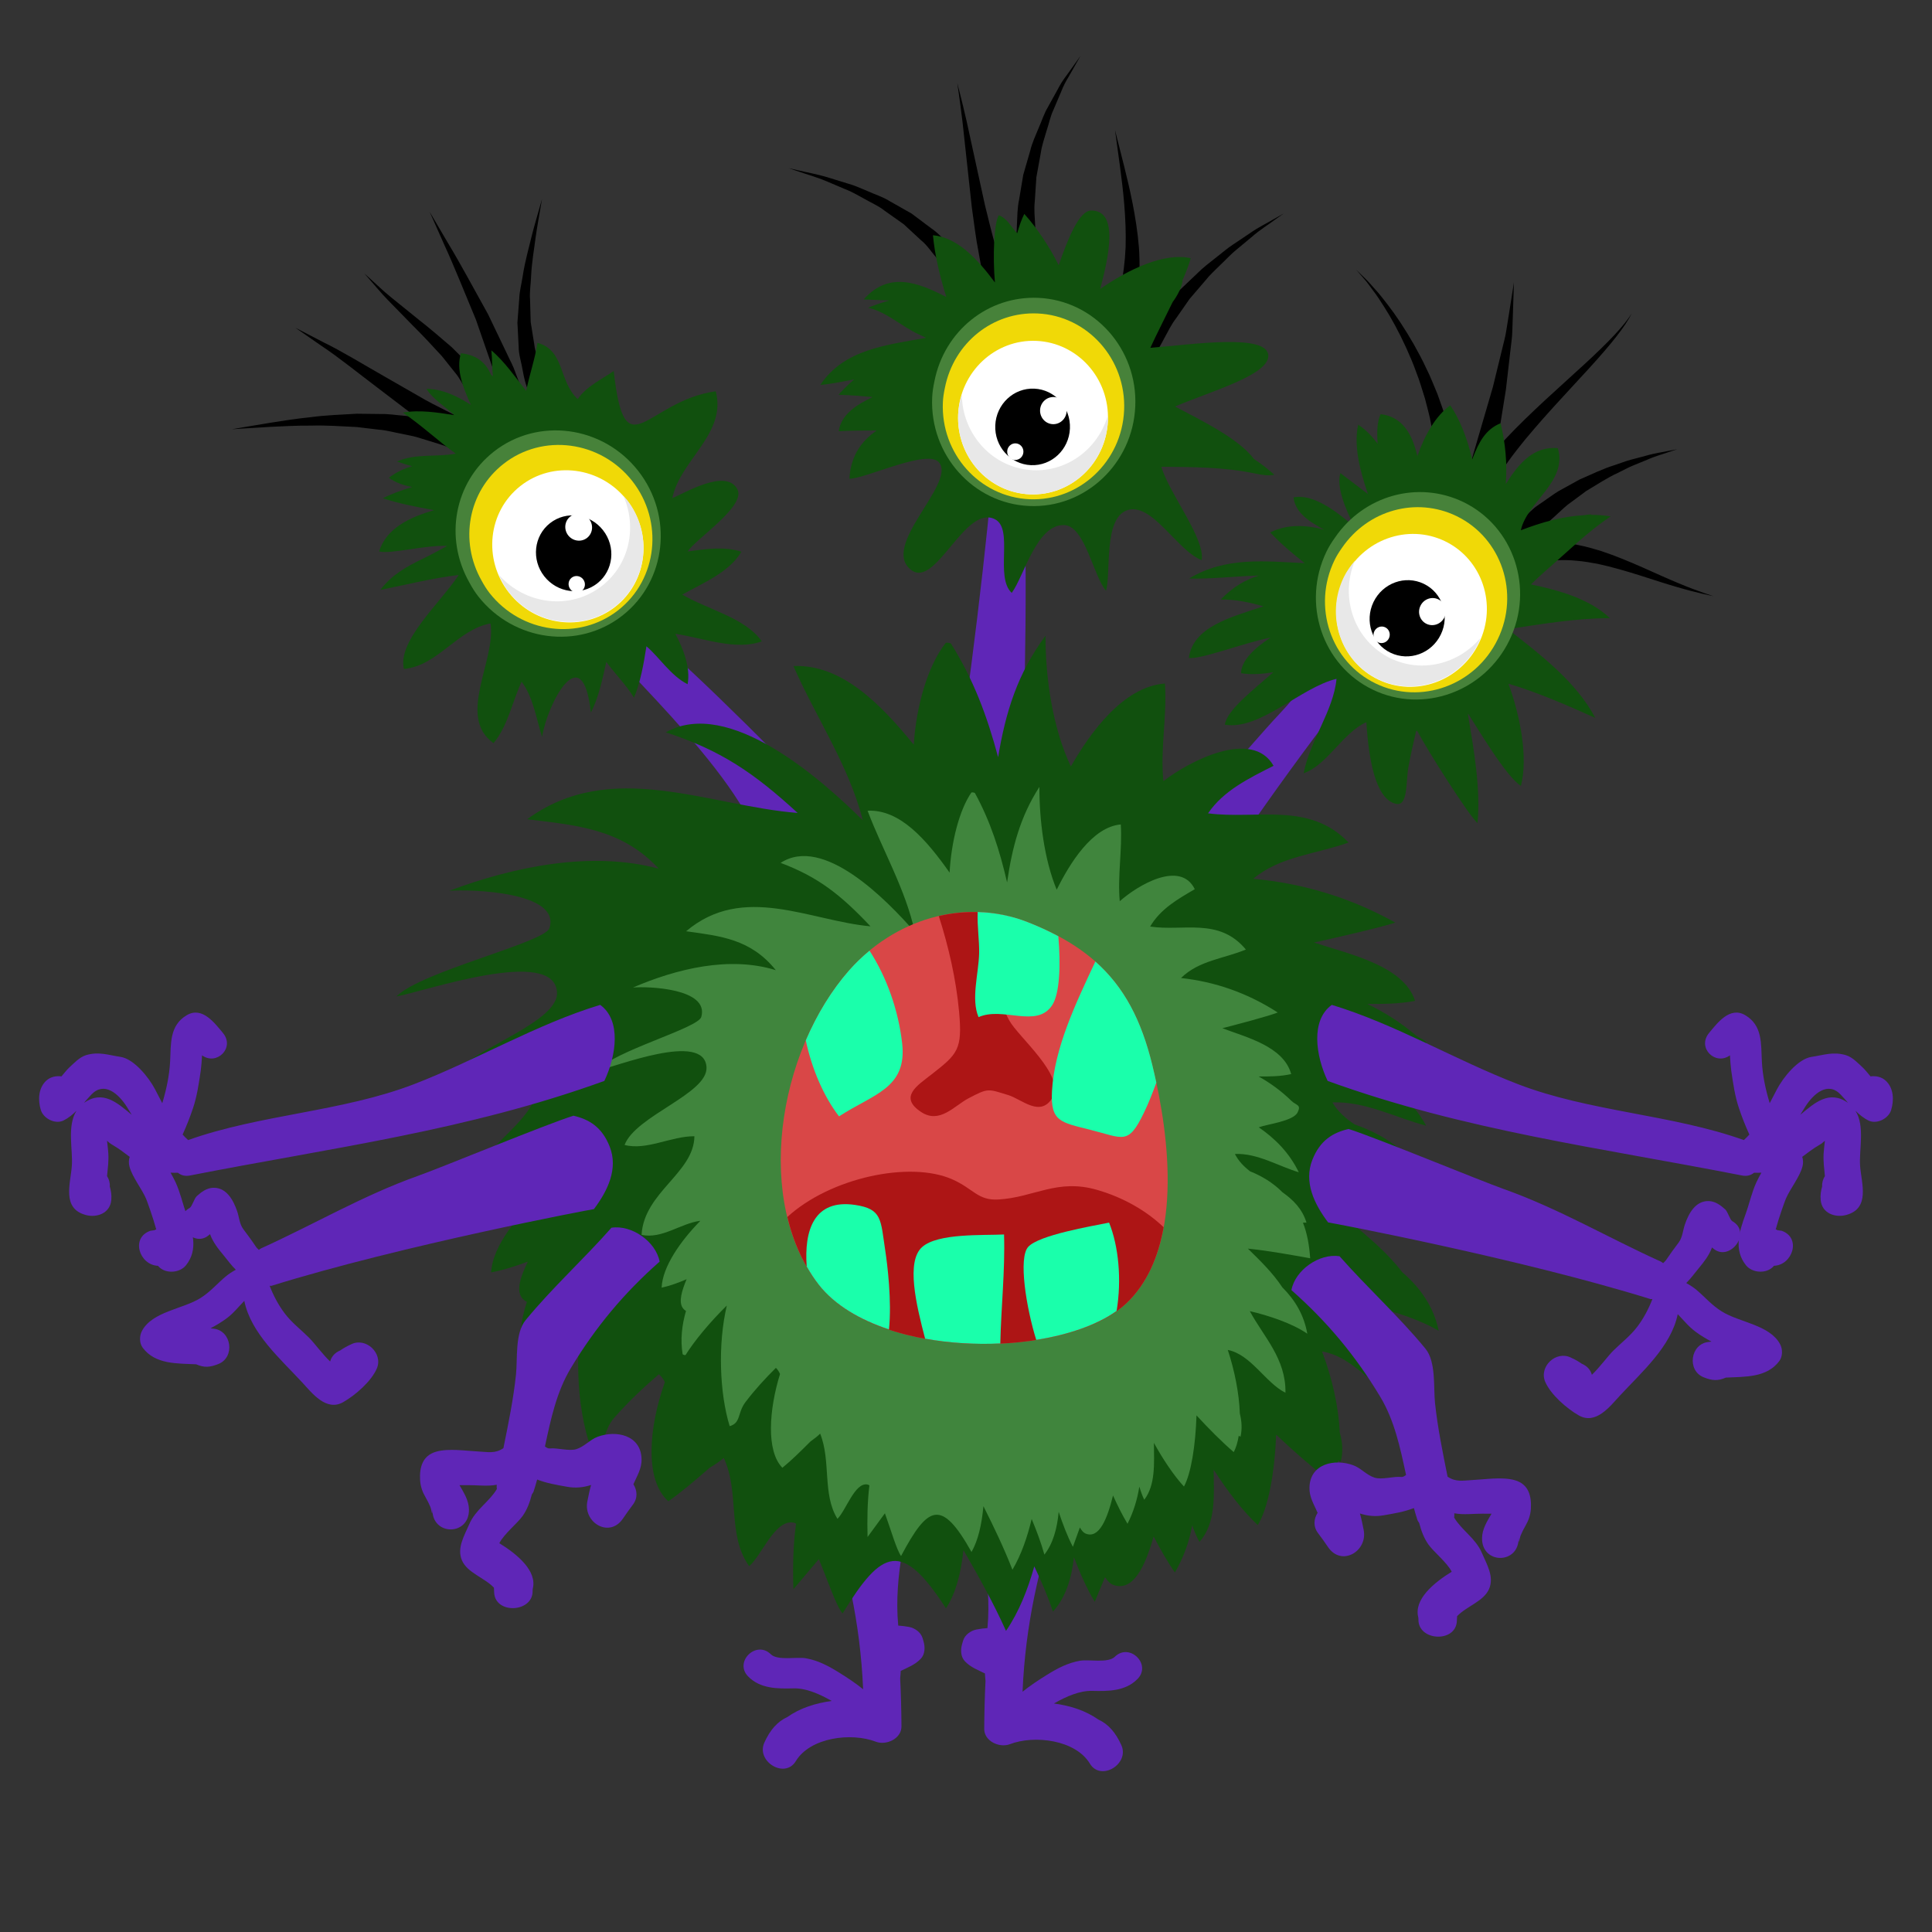 <?xml version="1.0" encoding="utf-8"?>
<!-- Generator: Adobe Illustrator 16.0.0, SVG Export Plug-In . SVG Version: 6.00 Build 0)  -->
<!DOCTYPE svg PUBLIC "-//W3C//DTD SVG 1.1//EN" "http://www.w3.org/Graphics/SVG/1.1/DTD/svg11.dtd">
<svg version="1.1" id="Layer_1" xmlns="http://www.w3.org/2000/svg" xmlns:xlink="http://www.w3.org/1999/xlink" x="0px" y="0px"
	 width="100px" height="100px" viewBox="0 0 100 100" enable-background="new 0 0 100 100" xml:space="preserve">
<rect x="0" y="0" width="100" height="100" fill="#333333" stroke="none"/>
<g>
	<g>
		<path d="M12.004,22.22c0,0,0.797-0.147,1.999-0.34c0.602-0.093,1.304-0.209,2.066-0.285c0.759-0.104,1.578-0.133,2.4-0.181
			c0.413,0.005,0.826,0.01,1.232,0.015c0.409-0.011,0.807,0.059,1.196,0.088c0.388,0.042,0.767,0.06,1.117,0.144
			c0.353,0.069,0.688,0.132,0.997,0.193c0.619,0.12,1.108,0.315,1.465,0.408c0.354,0.107,0.556,0.169,0.556,0.169L24.505,23.7
			c0,0-0.179-0.074-0.492-0.207c-0.318-0.119-0.755-0.351-1.316-0.521c-0.28-0.086-0.585-0.18-0.906-0.279
			c-0.321-0.115-0.674-0.167-1.035-0.247c-0.365-0.065-0.735-0.174-1.125-0.204c-0.389-0.047-0.785-0.095-1.179-0.14
			c-0.797-0.038-1.599-0.096-2.356-0.072c-0.754-0.007-1.461,0.036-2.068,0.063C12.813,22.159,12.004,22.22,12.004,22.22z"/>
	</g>
	<g>
		<path d="M15.289,16.964c0,0,0.586,0.303,1.466,0.759c0.892,0.431,2.021,1.123,3.178,1.782c0.572,0.327,1.143,0.655,1.677,0.962
			c0.531,0.317,1.042,0.569,1.478,0.789c0.867,0.441,1.445,0.734,1.445,0.734l-0.654,1.21c0,0-0.556-0.38-1.389-0.95
			c-0.416-0.284-0.904-0.609-1.392-0.996c-0.494-0.376-1.021-0.779-1.55-1.181c-1.045-0.79-2.073-1.622-2.903-2.167
			C15.832,17.34,15.289,16.964,15.289,16.964z"/>
	</g>
	<g>
		<path d="M18.855,14.149c0,0,0.136,0.125,0.375,0.34c0.243,0.213,0.568,0.541,0.998,0.888c0.428,0.347,0.927,0.751,1.463,1.184
			c0.544,0.424,1.11,0.911,1.677,1.398c0.269,0.267,0.538,0.533,0.803,0.795c0.276,0.252,0.477,0.572,0.711,0.847
			c0.227,0.282,0.447,0.556,0.598,0.857c0.166,0.291,0.323,0.566,0.467,0.821c0.166,0.249,0.215,0.516,0.312,0.734
			c0.083,0.225,0.155,0.42,0.214,0.58c0.119,0.324,0.187,0.509,0.187,0.509l-1.341,0.301c0,0-0.041-0.166-0.113-0.457
			c-0.035-0.146-0.079-0.325-0.128-0.529c-0.063-0.2-0.075-0.451-0.196-0.68c-0.102-0.239-0.211-0.498-0.328-0.772
			c-0.1-0.286-0.27-0.552-0.446-0.831c-0.185-0.273-0.33-0.589-0.562-0.855c-0.221-0.276-0.444-0.557-0.667-0.837
			c-0.492-0.535-0.984-1.071-1.479-1.557c-0.484-0.496-0.937-0.958-1.324-1.355c-0.386-0.396-0.671-0.759-0.888-0.998
			C18.977,14.286,18.855,14.149,18.855,14.149z"/>
	</g>
	<g>
		<path d="M22.235,10.957c0,0,0.386,0.657,0.965,1.644c0.593,0.976,1.315,2.323,2.062,3.665c0.332,0.694,0.665,1.387,0.976,2.038
			c0.149,0.329,0.325,0.635,0.429,0.951c0.118,0.312,0.229,0.605,0.333,0.877c0.413,1.092,0.688,1.818,0.688,1.818l-1.33,0.353
			c0,0-0.184-0.726-0.46-1.811c-0.069-0.273-0.146-0.568-0.225-0.88c-0.065-0.318-0.202-0.632-0.311-0.967
			c-0.231-0.669-0.479-1.383-0.727-2.096c-0.582-1.397-1.146-2.812-1.626-3.851C22.545,11.654,22.235,10.957,22.235,10.957z"/>
	</g>
	<g>
		<path d="M28.054,10.3c0,0-0.034,0.201-0.094,0.549c-0.056,0.35-0.154,0.847-0.237,1.447c-0.075,0.602-0.204,1.297-0.236,2.048
			c-0.013,0.375-0.083,0.76-0.052,1.151c0.012,0.388,0.023,0.784,0.034,1.177c0.062,0.387,0.124,0.772,0.185,1.152
			c0.037,0.382,0.21,0.728,0.303,1.075c0.101,0.348,0.211,0.676,0.381,0.966c0.147,0.295,0.288,0.574,0.416,0.831
			c0.117,0.262,0.307,0.464,0.431,0.662c0.134,0.192,0.251,0.361,0.349,0.499c0.191,0.277,0.301,0.433,0.301,0.433l-1.121,0.797
			c0,0-0.104-0.186-0.284-0.512c-0.089-0.162-0.199-0.359-0.323-0.585c-0.114-0.233-0.288-0.465-0.39-0.773
			c-0.113-0.298-0.234-0.622-0.364-0.965c-0.146-0.335-0.231-0.71-0.303-1.104c-0.062-0.393-0.204-0.784-0.204-1.202
			c-0.021-0.412-0.042-0.83-0.064-1.249c0.032-0.413,0.064-0.828,0.094-1.234c0.014-0.408,0.124-0.793,0.18-1.173
			c0.114-0.76,0.317-1.446,0.456-2.039c0.148-0.59,0.298-1.073,0.391-1.415C27.999,10.495,28.054,10.3,28.054,10.3z"/>
	</g>
	<g>
		<path d="M40.819,8.705c0,0,0.206,0.045,0.565,0.126c0.359,0.092,0.879,0.172,1.485,0.357c0.306,0.094,0.636,0.196,0.985,0.304
			c0.357,0.094,0.706,0.256,1.077,0.41c0.362,0.168,0.769,0.286,1.126,0.514c0.369,0.208,0.746,0.422,1.122,0.635
			c0.348,0.26,0.695,0.521,1.038,0.778c0.361,0.24,0.627,0.574,0.928,0.855c0.286,0.294,0.587,0.563,0.795,0.878
			c0.227,0.304,0.44,0.59,0.639,0.855c0.214,0.259,0.337,0.535,0.474,0.765c0.129,0.234,0.242,0.439,0.336,0.607
			c0.188,0.338,0.295,0.532,0.295,0.532l-1.268,0.531c0,0-0.08-0.184-0.218-0.506c-0.07-0.162-0.155-0.357-0.251-0.583
			c-0.102-0.223-0.189-0.494-0.358-0.742c-0.155-0.258-0.323-0.539-0.501-0.836c-0.159-0.313-0.409-0.579-0.644-0.875
			c-0.247-0.286-0.461-0.625-0.774-0.877c-0.295-0.272-0.594-0.549-0.894-0.827c-0.335-0.237-0.67-0.475-1.001-0.708
			c-0.32-0.257-0.697-0.405-1.031-0.605c-0.343-0.185-0.669-0.38-1.005-0.504c-0.331-0.141-0.644-0.273-0.932-0.396
			c-0.58-0.244-1.094-0.38-1.44-0.505C41.019,8.771,40.819,8.705,40.819,8.705z"/>
	</g>
	<g>
		<path d="M49.547,4.293c0,0,0.209,0.782,0.482,1.964c0.258,1.185,0.604,2.764,0.948,4.344c0.198,0.779,0.37,1.563,0.595,2.275
			c0.111,0.355,0.196,0.708,0.314,1.026c0.115,0.319,0.225,0.62,0.325,0.899c0.182,0.564,0.432,0.987,0.559,1.302
			c0.141,0.31,0.221,0.486,0.221,0.486l-1.255,0.562c0,0-0.067-0.2-0.184-0.548c-0.104-0.353-0.316-0.837-0.445-1.446
			c-0.073-0.302-0.154-0.629-0.239-0.975c-0.087-0.344-0.137-0.713-0.21-1.091c-0.153-0.756-0.242-1.566-0.358-2.372
			c-0.175-1.609-0.351-3.216-0.482-4.423C49.672,5.094,49.547,4.293,49.547,4.293z"/>
	</g>
	<g>
		<path d="M55.93,2.886c0,0-0.104,0.186-0.289,0.509c-0.092,0.162-0.204,0.358-0.332,0.584c-0.138,0.222-0.273,0.48-0.388,0.778
			c-0.123,0.291-0.259,0.605-0.399,0.938c-0.154,0.326-0.229,0.708-0.353,1.08c-0.109,0.378-0.248,0.761-0.303,1.172
			c-0.072,0.404-0.148,0.813-0.223,1.224c-0.027,0.416-0.055,0.829-0.082,1.238c-0.047,0.406-0.004,0.807,0.016,1.191
			c0.035,0.386,0.012,0.76,0.09,1.105c0.064,0.345,0.123,0.671,0.18,0.972c0.041,0.302,0.118,0.57,0.205,0.803
			c0.077,0.234,0.145,0.438,0.197,0.607c0.111,0.334,0.172,0.526,0.172,0.526l-1.299,0.45c0,0-0.049-0.221-0.135-0.606
			c-0.043-0.192-0.094-0.425-0.15-0.69c-0.066-0.265-0.123-0.567-0.136-0.902c-0.026-0.333-0.056-0.692-0.087-1.072
			c-0.043-0.379,0.018-0.782,0.023-1.193c0.021-0.413,0.02-0.839,0.111-1.263c0.072-0.423,0.145-0.855,0.215-1.285
			c0.123-0.419,0.242-0.837,0.361-1.249c0.1-0.416,0.281-0.797,0.434-1.172c0.166-0.371,0.279-0.745,0.471-1.068
			c0.18-0.322,0.348-0.63,0.505-0.913c0.147-0.289,0.309-0.533,0.466-0.74c0.151-0.211,0.282-0.396,0.392-0.548
			C55.808,3.06,55.93,2.886,55.93,2.886z"/>
	</g>
	<g>
		<path d="M57.713,6.733c0,0,0.189,0.747,0.471,1.864c0.28,1.121,0.636,2.627,0.766,4.198c0.055,0.786,0.042,1.584-0.044,2.338
			c-0.069,0.372-0.106,0.741-0.211,1.078c-0.083,0.344-0.185,0.661-0.304,0.949c-0.101,0.295-0.234,0.548-0.35,0.774
			c-0.106,0.231-0.221,0.422-0.324,0.572c-0.198,0.308-0.312,0.484-0.312,0.484l-1.072-0.861c0,0,0.11-0.137,0.304-0.375
			c0.102-0.115,0.216-0.265,0.325-0.448c0.117-0.179,0.259-0.379,0.37-0.622c0.13-0.231,0.249-0.495,0.354-0.788
			c0.127-0.282,0.192-0.605,0.295-0.933c0.152-0.667,0.248-1.404,0.28-2.154c0.047-1.503-0.135-3.032-0.288-4.173
			C57.817,7.495,57.713,6.733,57.713,6.733z"/>
	</g>
	<g>
		<path d="M66.442,11.051c0,0-0.17,0.121-0.466,0.332c-0.288,0.222-0.742,0.489-1.208,0.901c-0.239,0.198-0.496,0.412-0.77,0.639
			c-0.275,0.22-0.528,0.502-0.809,0.766c-0.273,0.272-0.571,0.539-0.822,0.857c-0.263,0.305-0.528,0.617-0.794,0.927
			c-0.233,0.333-0.466,0.667-0.694,0.996c-0.245,0.317-0.414,0.671-0.597,1.003c-0.167,0.336-0.378,0.638-0.489,0.964
			c-0.124,0.32-0.239,0.621-0.347,0.899c-0.123,0.272-0.191,0.535-0.237,0.772c-0.053,0.234-0.099,0.437-0.139,0.604
			c-0.077,0.333-0.12,0.523-0.12,0.523l-1.348-0.282c0,0,0.071-0.209,0.195-0.576c0.063-0.182,0.14-0.404,0.227-0.657
			c0.078-0.256,0.186-0.536,0.348-0.822c0.147-0.292,0.309-0.606,0.479-0.939c0.159-0.337,0.416-0.64,0.632-0.981
			c0.229-0.332,0.449-0.685,0.739-0.992c0.274-0.316,0.553-0.641,0.831-0.962c0.308-0.291,0.615-0.584,0.918-0.872
			c0.29-0.297,0.621-0.541,0.928-0.787c0.316-0.239,0.598-0.496,0.902-0.693c0.301-0.2,0.584-0.391,0.845-0.566
			c0.512-0.366,0.988-0.58,1.299-0.772C66.261,11.153,66.442,11.051,66.442,11.051z"/>
	</g>
	<g>
		<path d="M70.196,13.961c0,0,0.171,0.167,0.472,0.46c0.155,0.142,0.315,0.342,0.515,0.56c0.204,0.215,0.401,0.48,0.626,0.765
			c0.444,0.573,0.915,1.28,1.366,2.071c0.223,0.396,0.448,0.811,0.648,1.248c0.22,0.426,0.388,0.885,0.581,1.335
			c0.156,0.462,0.344,0.918,0.464,1.387c0.146,0.463,0.249,0.93,0.344,1.386c0.093,0.456,0.147,0.906,0.195,1.333
			c0.021,0.43,0.072,0.839,0.045,1.221c-0.008,0.38-0.016,0.734-0.07,1.043c-0.045,0.312-0.068,0.586-0.138,0.807
			c-0.114,0.447-0.181,0.701-0.181,0.701l-1.288-0.477c0,0,0.07-0.205,0.197-0.564c0.077-0.175,0.114-0.409,0.178-0.672
			c0.072-0.261,0.106-0.568,0.146-0.905c0.056-0.335,0.038-0.708,0.059-1.102c-0.013-0.393-0.023-0.813-0.072-1.245
			c-0.05-0.433-0.106-0.88-0.206-1.332c-0.072-0.455-0.212-0.905-0.324-1.364c-0.146-0.446-0.27-0.905-0.443-1.336
			c-0.156-0.44-0.339-0.862-0.521-1.268c-0.369-0.81-0.769-1.544-1.154-2.145c-0.196-0.3-0.369-0.58-0.548-0.807
			c-0.177-0.232-0.316-0.446-0.46-0.601C70.352,14.144,70.196,13.961,70.196,13.961z"/>
	</g>
	<g>
		<path d="M78.361,14.617c0,0-0.022,0.693-0.057,1.733c-0.01,0.26-0.02,0.542-0.029,0.84c-0.007,0.297-0.063,0.608-0.094,0.935
			c-0.075,0.652-0.157,1.348-0.236,2.044c-0.441,2.742-0.884,5.483-0.884,5.483l-1.344-0.295c0,0,0.777-2.663,1.555-5.326
			c0.162-0.667,0.324-1.335,0.478-1.959c0.07-0.316,0.164-0.616,0.207-0.911c0.048-0.294,0.091-0.573,0.134-0.831
			C78.252,15.303,78.361,14.617,78.361,14.617z"/>
	</g>
	<g>
		<path d="M84.463,16.213c0,0-0.104,0.221-0.342,0.581c-0.239,0.357-0.615,0.844-1.097,1.401c-0.959,1.118-2.337,2.516-3.601,3.987
			c-1.264,1.456-2.412,3.059-2.755,4.324c-0.087,0.311-0.129,0.593-0.127,0.831c-0.001,0.238,0.034,0.433,0.078,0.585
			c0.08,0.306,0.209,0.448,0.191,0.455l-1.219,0.639c0.021-0.007-0.162-0.273-0.258-0.808c-0.052-0.262-0.073-0.59-0.039-0.945
			c0.032-0.357,0.127-0.739,0.271-1.124c0.592-1.544,1.949-3.053,3.354-4.427c1.414-1.378,2.9-2.642,3.946-3.666
			c0.525-0.508,0.938-0.956,1.205-1.288C84.338,16.426,84.463,16.213,84.463,16.213z"/>
	</g>
	<g>
		<path d="M86.809,23.253c0,0-0.156,0.052-0.429,0.143c-0.269,0.1-0.671,0.198-1.118,0.398c-0.226,0.093-0.469,0.193-0.728,0.299
			c-0.259,0.103-0.516,0.25-0.789,0.382c-0.554,0.25-1.091,0.613-1.642,0.939c-0.256,0.19-0.513,0.381-0.766,0.567
			c-0.261,0.175-0.478,0.394-0.697,0.592c-0.211,0.207-0.443,0.376-0.611,0.587c-0.176,0.203-0.342,0.393-0.495,0.571
			c-0.32,0.336-0.486,0.694-0.649,0.905c-0.149,0.222-0.233,0.348-0.233,0.348l-1.144-0.765c0,0,0.116-0.131,0.317-0.363
			c0.216-0.218,0.46-0.589,0.863-0.919c0.192-0.171,0.402-0.356,0.624-0.554c0.215-0.204,0.489-0.356,0.745-0.547
			c0.263-0.181,0.523-0.381,0.823-0.531c0.289-0.16,0.584-0.324,0.88-0.486c0.618-0.266,1.216-0.563,1.814-0.745
			c0.296-0.097,0.572-0.21,0.851-0.282c0.274-0.072,0.535-0.142,0.775-0.205c0.476-0.14,0.884-0.185,1.163-0.25
			C86.647,23.283,86.809,23.253,86.809,23.253z"/>
	</g>
	<g>
		<path d="M88.686,30.855c0,0-0.766-0.139-1.896-0.473c-1.127-0.321-2.602-0.876-4.088-1.196c-0.373-0.069-0.744-0.135-1.109-0.162
			c-0.363-0.04-0.722-0.038-1.063-0.022c-0.341,0.021-0.667,0.056-0.97,0.128c-0.307,0.042-0.582,0.159-0.84,0.23
			c-0.258,0.077-0.479,0.199-0.683,0.28c-0.204,0.077-0.367,0.187-0.508,0.262c-0.276,0.154-0.434,0.242-0.434,0.242l-0.66-1.206
			c0,0,0.192-0.082,0.529-0.226c0.169-0.068,0.366-0.167,0.616-0.235c0.246-0.068,0.512-0.176,0.823-0.234
			c0.312-0.053,0.64-0.144,1.003-0.159c0.359-0.042,0.736-0.042,1.127-0.023c0.387,0.026,0.786,0.069,1.178,0.155
			c0.395,0.074,0.781,0.189,1.166,0.305c1.52,0.509,2.903,1.218,3.983,1.657C87.936,30.631,88.686,30.855,88.686,30.855z"/>
	</g>
	<g>
		<path fill="#5F26B7" d="M72.674,30.802c-0.189,0.147-0.369,0.299-0.55,0.448c-0.094-0.31-0.523-0.524-0.831-0.275
			c-1.91,1.545-3.306,4.111-5.01,5.912c-2.099,2.221-4.461,5.502-7.401,6.649c-0.856,0.335-0.297,1.659,0.553,1.471
			c0.837-0.186,1.617-0.603,2.352-1.144c-0.1,0.169-0.205,0.337-0.301,0.511c-0.553,1.001,1.043,1.81,1.579,0.802
			c1.602-2.372,3.211-4.655,4.927-6.958c0.884-1.188,1.873-2.268,2.704-3.493c0.802-1.181,2.014-2.007,2.696-3.253
			C73.652,30.997,73.145,30.435,72.674,30.802z"/>
	</g>
	<g>
		<path fill="#5F26B7" d="M52.941,23.344c-0.021-0.512-0.838-0.809-0.973-0.207c-0.018,0.078-0.029,0.158-0.045,0.235
			c-0.184-0.013-0.475,0.039-0.488,0.26c-0.213,3.448-1.381,13.182-2.065,16.955c-0.141,0.778,0.89,1.082,1.413,0.476
			c0.072-0.084,0.14-0.176,0.202-0.276c0.003,0.118,0.005,0.237,0.01,0.354c0.03,1.059,1.832,1.088,1.87,0.028
			C53.075,35.288,53.204,29.217,52.941,23.344z"/>
	</g>
	<g>
		<path fill="#5F26B7" d="M43.707,42.718c-1.905-2.141-8.359-8.569-9.625-9.45c-1.011-0.703-1.822-1.83-2.921-2.405
			c-0.058-0.059-0.131-0.107-0.226-0.127c-0.014-0.003-0.027-0.006-0.04-0.008c-0.365-0.077-0.7,0.208-0.721,0.53
			c-0.163,0.145-0.232,0.43-0.111,0.626c1.205,1.944,8.266,8.006,9.379,12.153c0.313,1.163,2.245,0.405,1.743-0.707
			c-0.047-0.104-0.104-0.205-0.153-0.309c0.38,0.357,0.759,0.717,1.151,1.061C43.146,44.924,44.608,43.73,43.707,42.718z"/>
	</g>
	<g>
		<path fill="#11500E" d="M39.43,33.196c-0.861-1.226-2.793-1.638-4.115-2.421c1.092-0.612,2.434-1.155,3.059-2.218
			c-0.847-0.282-1.846-0.146-2.78-0.012c0.406-0.649,3.046-2.351,2.569-3.229c-0.59-1.089-2.719,0.208-3.361,0.464
			c0.386-1.953,2.831-3.335,2.244-5.528c-3.63,0.511-4.696,4.175-5.281-1.049c-0.526,0.382-1.43,0.792-1.863,1.455
			c-1.003-0.936-0.656-2.524-2.086-2.915c-0.117,0.824-0.423,1.687-0.581,2.489c-0.528-0.667-1.143-1.549-1.802-2.096
			c0.048,0.458,0.029,0.893,0.078,1.336c-0.03-0.02-0.061-0.042-0.091-0.063c-0.298-0.698-0.802-1.042-1.564-1.125
			c-0.257,0.845,0.103,1.769,0.519,2.673c-0.706-0.452-1.462-0.82-2.298-0.832c0.276,0.489,0.998,0.95,1.433,1.362
			c-0.859-0.137-1.809-0.287-2.661-0.13c0.963,0.648,1.804,1.452,2.74,2.124c-1.003,0.188-2.085-0.021-3.043,0.407
			c0.257,0.093,0.521,0.169,0.785,0.243c-0.418,0.12-0.823,0.304-1.204,0.602c0.368,0.259,0.779,0.395,1.211,0.473
			c-0.568,0.167-1.102,0.37-1.526,0.582c0.847,0.283,1.75,0.45,2.652,0.617c-1.282,0.378-2.465,0.936-2.844,2.138
			c0.623,0.151,2.405-0.345,3.525-0.285c-0.412,0.221-0.819,0.448-1.228,0.646c-0.878,0.423-1.635,0.84-2.226,1.627
			c1.353-0.266,2.687-0.61,4.049-0.77c-0.9,1.396-3.194,3.414-2.833,4.864c1.759-0.162,2.758-2.037,4.481-2.357
			c0.293,1.924-1.77,4.833,0.158,6.198c0.753-0.919,0.959-2.129,1.452-3.18c0.597,0.782,0.771,1.952,1.06,2.86
			c0.25-1.669,2.088-5.244,2.526-1.264c0.393-0.751,0.601-1.732,0.797-2.626c0.275,0.414,1.129,1.305,1.43,1.86
			c0.333-0.773,0.511-1.772,0.647-2.665c0.649,0.545,1.264,1.531,2.132,1.964c0.161-0.87-0.233-1.853-0.633-2.609
			C36.403,33.022,38.08,33.691,39.43,33.196z"/>
	</g>
	<g>
		<path fill="#11500E" d="M65.959,24.575c-0.352-0.326-0.7-0.583-1.052-0.814c-0.802-1.081-2.817-2.042-4.087-2.721
			c1.894-0.803,4.802-1.617,4.827-2.606c0.032-1.212-4.025-0.591-6.105-0.431c0.309-0.679,0.743-1.52,1.153-2.366
			c0.244-0.333,0.437-0.688,0.519-1.093c-0.006-0.002-0.014-0.002-0.02-0.003c0.181-0.419,0.34-0.823,0.439-1.176
			c-1.37-0.307-3.201,0.564-4.685,1.587c0.442-1.68,0.973-4.063-0.47-4.055c-0.612,0.004-1.19,1.411-1.68,2.828
			c-0.496-0.992-1.152-1.959-1.781-2.653c-0.143,0.28-0.261,0.627-0.367,0.997c-0.012-0.012-0.023-0.02-0.033-0.032
			c-0.309-0.332-0.473-0.717-0.919-0.898c-0.25,0.387-0.32,2.13-0.201,3.482c-0.917-1.24-1.961-2.336-3.208-2.446
			c0.096,1.02,0.348,2.113,0.694,3.198c-1.46-0.753-2.984-1.346-4.274,0.121c0.354,0.026,0.822,0.035,1.325,0.059
			c-0.379,0.104-0.75,0.229-1.106,0.375c0.946,0.204,1.744,0.975,2.629,1.379c0.125,0.058,0.25,0.118,0.377,0.177
			c-2.046,0.378-4.244,0.586-5.474,2.437c0.427-0.026,1.052-0.151,1.751-0.283c-0.372,0.32-0.684,0.635-0.807,0.797
			c0.587,0.01,1.174,0.066,1.763,0.116c-0.836,0.398-1.634,0.901-1.754,1.768c0.624-0.036,1.285-0.033,1.961-0.038
			c-0.775,0.542-1.337,1.288-1.411,2.497c0.865,0,4.098-1.591,4.659-0.823c0.82,1.119-3.086,4.319-1.453,5.55
			c1.279,0.964,2.787-3.431,4.336-2.626c0.974,0.505-0.025,2.98,0.861,3.809c0.638-0.856,1.285-3.559,2.715-3.511
			c1.078,0.036,1.521,2.673,2.168,3.399c0.264-0.942-0.135-3.702,1.066-4.158c1.282-0.487,2.623,2.1,3.885,2.575
			c0.184-1.122-1.69-3.461-2.089-4.835c1.61,0.016,3.214,0.012,4.795,0.339C65.334,24.593,65.703,24.636,65.959,24.575z"/>
	</g>
	<g>
		<path fill="#11500E" d="M79.241,30.248c0.291-0.272,0.543-0.517,0.715-0.665c1.117-0.962,2.213-2.063,3.413-2.854
			c-0.346-0.057-0.686-0.079-1.022-0.081c0.004-0.008,0.014-0.016,0.016-0.025c-0.127,0.003-0.25,0.023-0.372,0.044
			c-1.123,0.057-2.211,0.371-3.272,0.78c0.32-1.481,2.433-2.509,1.913-4.253c-1.27-0.102-2.021,0.799-2.693,1.857
			c0.082-1.07-0.025-2.16-0.268-3.144c-0.798,0.323-1.133,1.011-1.436,1.782c-0.008,0.025-0.023,0.059-0.033,0.085
			c-0.256-1.095-0.657-2.1-1.138-2.794c-0.754,0.549-1.316,1.525-1.702,2.629c-0.253-1.108-0.752-2.038-1.902-2.173
			c-0.182,0.393-0.199,0.938-0.153,1.534c-0.282-0.379-0.601-0.724-1.009-0.986c-0.233,1.066,0.072,2.329,0.508,3.587
			c-0.467-0.355-0.942-0.713-1.427-1.082c-0.221,0.693,0.26,1.867,0.741,2.799c-1.042-0.925-2.203-1.733-3.169-1.545
			c0.098,0.799,0.807,1.252,1.591,1.675c-0.96-0.259-1.932-0.293-2.795,0.141c0.523,0.557,1.138,1.082,1.784,1.59
			c-2.041-0.098-4.107-0.348-5.983,0.797c1.136,0.029,2.396-0.124,3.623-0.156c-0.693,0.201-1.364,0.595-1.985,1.24
			c0.762-0.012,1.491,0.15,2.212,0.351c-1.721,0.577-3.641,1.059-3.866,2.675c0.641,0.081,2.808-0.773,4.233-1.054
			c-0.824,0.534-1.516,1.18-1.528,1.843c0.542,0.089,1.102,0.041,1.669-0.05c-1.035,0.917-2.396,1.946-2.509,2.716
			c1.842,0.295,3.924-1.93,5.781-2.375c-0.155,1.652-1.38,3.199-1.702,4.888c1.239-0.434,2.024-2.101,3.247-2.644
			c0.114,1.841,0.451,3.969,1.522,4.224c0.646,0.152,0.517-1.134,0.652-1.885c0.115-0.636,0.257-1.266,0.404-1.893
			c0.018,0,0.036,0.006,0.056,0.008c0.508,0.973,2.627,4.316,3.119,4.772c0.168-1.769-0.182-3.756-0.495-5.638
			c0.004-0.005,0.007-0.013,0.012-0.019c0.002,0.001,0.003,0.003,0.005,0.003c0.438,0.667,1.953,3.25,2.725,3.724
			c0.376-1.466-0.028-3.599-0.646-5.288c1.51,0.446,3.081,1.136,4.492,1.769c-0.969-1.858-2.876-3.306-4.52-4.593
			c1.755-0.262,3.502-0.568,5.28-0.567C82.293,31.006,80.733,30.562,79.241,30.248z"/>
	</g>
	<g>
		<g>
			<g>
				<path fill="#F0D907" d="M53.282,25.84c-2.585-0.114-4.595-2.364-4.479-5.015c0.01-0.235,0.045-0.475,0.106-0.758
					c0.46-2.321,2.479-3.944,4.796-3.842c2.586,0.114,4.597,2.365,4.479,5.013C58.068,23.89,55.869,25.954,53.282,25.84z"/>
			</g>
			<g>
				<path fill="#47823A" d="M53.267,26.19c-2.897-0.126-5.148-2.647-5.018-5.617c0.012-0.263,0.05-0.532,0.119-0.849
					c0.516-2.601,2.777-4.42,5.374-4.307c2.897,0.128,5.15,2.648,5.019,5.619C58.63,24.006,56.166,26.32,53.267,26.19z"/>
			</g>
			<g>
				<path fill="#F0D907" d="M53.282,25.84c-2.585-0.114-4.595-2.364-4.479-5.015c0.01-0.235,0.045-0.475,0.106-0.758
					c0.46-2.321,2.479-3.944,4.796-3.842c2.586,0.114,4.597,2.365,4.479,5.013C58.068,23.89,55.869,25.954,53.282,25.84z"/>
			</g>
			<g>
				<g>
					<g>
						
							<ellipse transform="matrix(-0.999 -0.044 0.044 -0.999 105.934 45.559)" fill="#FFFFFF" cx="53.469" cy="21.612" rx="3.879" ry="3.976"/>
					</g>
					<g>
						<path fill="#E8E8E8" d="M49.784,20.434c0.03,2.085,1.628,3.813,3.685,3.903c1.797,0.08,3.348-1.113,3.861-2.792
							c0.004,0.08,0.018,0.157,0.015,0.238c-0.097,2.194-1.909,3.896-4.051,3.801c-2.14-0.093-3.797-1.949-3.7-4.143
							C49.61,21.088,49.686,20.757,49.784,20.434z"/>
					</g>
				</g>
				<g>
					<g>
						<ellipse transform="matrix(-0.999 -0.044 0.044 -0.999 105.869 46.519)" cx="53.447" cy="22.093" rx="1.934" ry="1.982"/>
					</g>
					<g>
						
							<ellipse transform="matrix(-0.999 -0.044 0.044 -0.999 108.052 44.88)" fill="#FFFFFF" cx="54.52" cy="21.25" rx="0.688" ry="0.703"/>
					</g>
					<g>
						
							<ellipse transform="matrix(-0.999 -0.044 0.044 -0.999 104.011 49.062)" fill="#FFFFFF" cx="52.541" cy="23.396" rx="0.42" ry="0.43"/>
					</g>
				</g>
			</g>
		</g>
	</g>
	<g>
		<g>
			<g>
				<path fill="#F0D907" d="M32.004,31.58c-2.035,1.599-5.025,1.203-6.665-0.884c-0.144-0.185-0.275-0.391-0.413-0.645
					c-1.164-2.06-0.69-4.607,1.133-6.039c2.036-1.6,5.026-1.203,6.665,0.883C34.363,26.981,34.041,29.98,32.004,31.58z"/>
			</g>
			<g>
				<path fill="#47823A" d="M32.222,31.857c-2.281,1.792-5.631,1.348-7.468-0.989c-0.162-0.207-0.309-0.437-0.463-0.724
					c-1.305-2.308-0.774-5.162,1.269-6.767c2.282-1.792,5.633-1.347,7.469,0.991C34.865,26.705,34.504,30.065,32.222,31.857z"/>
			</g>
			<g>
				<path fill="#F0D907" d="M32.004,31.58c-2.035,1.599-5.025,1.203-6.665-0.884c-0.144-0.185-0.275-0.391-0.413-0.645
					c-1.164-2.06-0.69-4.607,1.133-6.039c2.036-1.6,5.026-1.203,6.665,0.883C34.363,26.981,34.041,29.98,32.004,31.58z"/>
			</g>
			<g>
				<g>
					<g>
						
							<ellipse transform="matrix(-0.786 0.618 -0.618 -0.786 69.955 32.322)" fill="#FFFFFF" cx="29.391" cy="28.253" rx="3.879" ry="3.975"/>
					</g>
					<g>
						<path fill="#E8E8E8" d="M25.828,29.76c1.382,1.562,3.719,1.83,5.339,0.559c1.414-1.111,1.811-3.026,1.107-4.634
							c0.056,0.06,0.116,0.109,0.167,0.173c1.356,1.726,1.092,4.197-0.594,5.521c-1.685,1.325-4.15,0.998-5.508-0.729
							C26.122,30.371,25.963,30.069,25.828,29.76z"/>
					</g>
				</g>
				<g>
					<g>
						<ellipse transform="matrix(-0.786 0.618 -0.618 -0.786 70.72 32.794)" cx="29.687" cy="28.631" rx="1.933" ry="1.981"/>
					</g>
					<g>
						
							<ellipse transform="matrix(-0.787 0.617 -0.617 -0.787 70.364 30.287)" fill="#FFFFFF" cx="29.952" cy="27.293" rx="0.687" ry="0.703"/>
					</g>
					<g>
						
							<ellipse transform="matrix(-0.786 0.618 -0.618 -0.786 71.984 35.54)" fill="#FFFFFF" cx="29.849" cy="30.211" rx="0.419" ry="0.43"/>
					</g>
				</g>
			</g>
		</g>
	</g>
	<g>
		<g>
			<g>
				<path fill="#F0D907" d="M71.203,35.377c-2.332-1.125-3.288-3.985-2.132-6.376c0.101-0.21,0.229-0.418,0.396-0.654
					c1.34-1.951,3.836-2.644,5.922-1.635c2.332,1.127,3.291,3.988,2.134,6.375C76.37,35.478,73.534,36.504,71.203,35.377z"/>
			</g>
			<g>
				<path fill="#47823A" d="M71.05,35.695c-2.611-1.261-3.685-4.467-2.391-7.144c0.115-0.237,0.255-0.469,0.445-0.733
					c1.501-2.185,4.298-2.962,6.637-1.833c2.613,1.264,3.685,4.469,2.391,7.145C76.839,35.806,73.661,36.958,71.05,35.695z"/>
			</g>
			<g>
				<path fill="#F0D907" d="M71.203,35.377c-2.332-1.125-3.288-3.985-2.132-6.376c0.101-0.21,0.229-0.418,0.396-0.654
					c1.34-1.951,3.836-2.644,5.922-1.635c2.332,1.127,3.291,3.988,2.134,6.375C76.37,35.478,73.534,36.504,71.203,35.377z"/>
			</g>
			<g>
				<g>
					<g>
						
							<ellipse transform="matrix(-0.9 -0.435 0.435 -0.9 125.072 91.779)" fill="#FFFFFF" cx="73.045" cy="31.568" rx="3.879" ry="3.977"/>
					</g>
					<g>
						<path fill="#E8E8E8" d="M70.125,29.029c-0.797,1.929-0.011,4.145,1.843,5.042c1.62,0.784,3.514,0.3,4.65-1.039
							c-0.028,0.076-0.046,0.152-0.081,0.225c-0.956,1.978-3.293,2.824-5.224,1.892c-1.928-0.931-2.719-3.29-1.761-5.268
							C69.706,29.562,69.907,29.288,70.125,29.029z"/>
					</g>
				</g>
				<g>
					<g>
						<path d="M71.092,31.161c-0.475,0.986-0.08,2.161,0.879,2.624c0.965,0.466,2.129,0.043,2.605-0.942
							c0.476-0.986,0.083-2.16-0.88-2.625C72.734,29.753,71.57,30.174,71.092,31.161z"/>
					</g>
					<g>
						
							<ellipse transform="matrix(-0.9 -0.436 0.436 -0.9 127.078 92.473)" fill="#FFFFFF" cx="74.152" cy="31.652" rx="0.688" ry="0.704"/>
					</g>
					<g>
						
							<ellipse transform="matrix(-0.9 -0.435 0.435 -0.9 121.564 93.511)" fill="#FFFFFF" cx="71.486" cy="32.841" rx="0.419" ry="0.431"/>
					</g>
				</g>
			</g>
		</g>
	</g>
	<g>
		<path fill="#5F26B7" d="M46.621,86.488c0.349-0.178,0.714-0.299,1.029-0.621c0.236-0.241,0.239-0.612,0.151-0.913
			c-0.017-0.055-0.033-0.109-0.048-0.164c-0.089-0.303-0.4-0.521-0.698-0.579c-0.199-0.037-0.382-0.06-0.563-0.071
			c-0.243-2.595,0.476-5.227,1.061-7.736c0.124-0.532-0.586-0.987-0.914-0.458c-0.738,1.192-1.271,2.708-1.586,4.281
			c-0.46-0.984-0.979-1.948-1.484-3c-0.257-0.538-1.03-0.207-0.846,0.353c1.125,3.419,1.803,6.415,1.952,9.855
			c-0.388-0.313-0.806-0.593-1.268-0.878c-0.541-0.336-1.062-0.611-1.693-0.725c-0.47-0.084-1.466,0.137-1.818-0.209
			c-0.756-0.741-1.916,0.395-1.171,1.151c0.626,0.638,1.51,0.637,2.354,0.616c0.626-0.016,1.311,0.275,1.972,0.652
			c-0.833,0.11-1.639,0.365-2.299,0.832c-0.51,0.228-0.902,0.679-1.192,1.329c-0.432,0.97,1.062,1.891,1.631,0.953
			c0.747-1.233,2.872-1.494,4.141-1.006c0.534,0.206,1.334-0.151,1.328-0.798c-0.006-0.811-0.025-1.651-0.068-2.492
			c0,0,0.001,0,0.001-0.001C46.608,86.734,46.615,86.611,46.621,86.488z"/>
	</g>
	<g>
		<path fill="#5F26B7" d="M50.981,86.618c-0.35-0.178-0.715-0.299-1.029-0.62c-0.236-0.243-0.239-0.614-0.15-0.914
			c0.016-0.055,0.033-0.11,0.048-0.164c0.089-0.302,0.4-0.522,0.698-0.578c0.199-0.038,0.382-0.062,0.563-0.072
			c0.243-2.595-0.476-5.226-1.061-7.737c-0.124-0.531,0.587-0.987,0.913-0.458c0.738,1.193,1.271,2.709,1.587,4.282
			c0.459-0.984,0.979-1.948,1.484-3c0.258-0.538,1.029-0.207,0.845,0.353c-1.124,3.419-1.804,6.414-1.952,9.855
			c0.387-0.314,0.807-0.593,1.268-0.878c0.541-0.336,1.063-0.612,1.693-0.725c0.472-0.084,1.466,0.137,1.817-0.209
			c0.757-0.742,1.916,0.395,1.173,1.151c-0.627,0.637-1.51,0.637-2.354,0.616c-0.625-0.015-1.312,0.274-1.972,0.653
			c0.832,0.109,1.638,0.365,2.299,0.831c0.51,0.229,0.902,0.679,1.192,1.329c0.432,0.969-1.063,1.891-1.631,0.952
			c-0.746-1.232-2.872-1.494-4.14-1.006c-0.536,0.206-1.335-0.151-1.329-0.797c0.006-0.811,0.025-1.651,0.068-2.492
			c0,0-0.002,0-0.002-0.002C50.994,86.865,50.986,86.741,50.981,86.618z"/>
	</g>
	<g>
		<path fill="#11500E" d="M72.573,65.842c-0.748-0.981-1.688-1.76-2.62-2.551c1.587,0.138,3.136,0.389,4.733,0.632
			c-0.072-0.883-0.234-1.644-0.551-2.34c0.089-0.001,0.18,0,0.269-0.007c-0.323-0.907-1.018-1.499-1.815-1.986
			c-0.778-0.676-1.613-1.086-2.474-1.39c-0.472-0.315-0.879-0.677-1.149-1.14c1.704-0.063,3.276,0.795,4.852,1.205
			c-0.716-1.283-1.797-2.217-3.038-2.957c0.015-0.003,0.025-0.007,0.038-0.012c0.58-0.189,2.576-0.39,2.908-0.965
			c0.304-0.524-0.087-0.445-0.47-0.766c-0.778-0.656-1.614-1.182-2.485-1.602c0.813,0.003,1.641,0.002,2.472-0.158
			c-0.585-1.844-3.473-2.432-5.231-3.021c0.819-0.176,3.447-0.774,4.206-1.031c-2.322-1.3-4.768-2.025-7.347-2.27
			c1.377-1.165,3.248-1.268,4.929-1.875c-2.043-2.136-4.77-1.177-7.271-1.511c0.798-1.176,2.118-1.815,3.39-2.459
			c-1.092-1.93-4.331-0.266-5.7,0.792c-0.176-1.639,0.198-3.377,0.078-5.052c-2.182,0.163-3.896,2.594-4.868,4.293
			c-0.938-1.961-1.321-4.576-1.313-6.767c-1.461,1.967-2.067,3.972-2.454,6.287c-0.559-2.097-1.264-4.013-2.444-5.884
			c-0.083-0.038-0.172-0.049-0.264-0.034c-0.927,1.167-1.53,3.257-1.658,5.271c-1.728-2.118-3.738-4.173-6.228-4.07
			c1.121,2.581,2.883,5.162,3.588,7.982c-2.158-2.137-6.949-6.388-10.194-4.55c2.86,0.931,4.566,2.102,6.825,4.173
			c-4.627-0.367-9.672-2.851-14.001,0.325c2.573,0.312,4.904,0.497,6.81,2.56c-3.503-0.945-7.525-0.099-10.848,1.144
			c1.115-0.088,5.809,0.048,5.188,1.936c-0.244,0.744-6.644,2.239-7.919,3.532c1.417-0.243,8.159-2.613,8.313-0.224
			c0.114,1.744-5.377,3.186-6.222,5.117c1.678,0.376,3.538-0.584,5.306-0.575c-0.038,2.424-3.823,3.667-4.017,6.488
			c1.56,0.291,2.957-0.754,4.469-0.925c-1.525,1.347-2.88,3.031-2.943,4.402c0.636-0.122,1.268-0.32,1.899-0.56
			c-0.383,0.776-0.597,1.464-0.323,1.856c0.074,0.108,0.169,0.179,0.273,0.231c-0.312,0.933-0.435,1.892-0.256,2.844
			c0.066,0.052,0.141,0.07,0.223,0.056c0.667-0.924,1.849-2.162,3.134-3.253c-0.695,2.538-0.551,5.788,0.218,7.937
			c0.868-0.215,0.574-0.866,1.199-1.583c0.727-0.831,1.503-1.557,2.312-2.255c0,0,0.001,0,0.002,0
			c0.132,0.109,0.229,0.249,0.309,0.405c-0.831,2.327-1.068,5.065,0.18,6.168c0.655-0.455,1.385-1.078,2.144-1.737
			c0.279-0.172,0.54-0.336,0.725-0.508c0.842,1.813,0.155,3.994,1.316,5.605c0.65-0.557,1.317-2.398,2.267-2.26
			c0.054,0.007,0.106,0.029,0.159,0.058c-0.157,1.105-0.173,2.245-0.139,3.397c0.436-0.518,0.876-1.039,1.318-1.56
			c0.466,1.114,0.878,2.383,1.228,2.813c2.043-3.336,3.066-3.804,5.352-0.266c0.504-0.768,0.776-1.812,0.903-3
			c0.003-0.002,0.005-0.004,0.007-0.005c0.788,1.36,1.547,2.727,2.198,4.173c0.686-1.008,1.128-2.151,1.464-3.341
			c0.359,0.759,0.697,1.53,0.964,2.344c0.649-0.715,0.967-1.705,1.087-2.813c0.313,0.81,0.652,1.599,1.078,2.303
			c0.179-0.426,0.357-0.851,0.531-1.277c0.127,0.196,0.268,0.344,0.428,0.402c1.039,0.378,1.661-0.991,2.089-2.506
			c0.335,0.641,0.688,1.271,1.101,1.862c0.461-0.791,0.744-1.608,0.897-2.443c0.104,0.299,0.222,0.592,0.373,0.862
			c0.873-0.982,0.746-2.408,0.735-3.744c0.701,1.107,1.532,2.172,2.283,2.874c0.547-0.882,0.877-2.713,0.951-4.68
			c0.932,0.878,1.897,1.725,2.829,2.417c0.179-0.297,0.303-0.662,0.378-1.077c0.049,0.018,0.087,0.047,0.137,0.061
			c0.137-0.524,0.088-1.033-0.053-1.53c-0.054-1.309-0.395-2.814-0.914-4.178c1.755,0.291,2.872,2.171,4.379,2.816
			c0.047-2.244-1.657-3.681-2.704-5.367c1.421,0.282,3.212,0.798,4.363,1.482C74.209,67.624,73.501,66.641,72.573,65.842z"/>
	</g>
	<g opacity="0.4">
		<path fill="#86D484" d="M66.376,66.636c-0.511-0.771-1.151-1.385-1.785-2.007c1.081,0.109,2.136,0.307,3.224,0.499
			c-0.049-0.694-0.158-1.294-0.374-1.842c0.062,0,0.122,0,0.183-0.004c-0.22-0.715-0.692-1.18-1.236-1.564
			c-0.529-0.53-1.101-0.853-1.687-1.092c-0.321-0.248-0.598-0.533-0.782-0.896c1.161-0.052,2.231,0.624,3.306,0.946
			c-0.489-1.008-1.225-1.745-2.07-2.325c0.009-0.004,0.018-0.007,0.025-0.009c0.396-0.151,1.757-0.308,1.982-0.761
			c0.207-0.413-0.06-0.351-0.319-0.602c-0.531-0.516-1.101-0.93-1.696-1.26c0.556,0.003,1.12,0.001,1.685-0.125
			c-0.397-1.45-2.365-1.912-3.563-2.374c0.557-0.14,2.35-0.61,2.867-0.813c-1.582-1.021-3.25-1.592-5.007-1.785
			c0.938-0.916,2.213-0.997,3.357-1.474c-1.392-1.68-3.25-0.926-4.955-1.19c0.546-0.924,1.443-1.427,2.311-1.933
			c-0.743-1.519-2.952-0.209-3.884,0.623c-0.12-1.289,0.135-2.656,0.054-3.974c-1.487,0.127-2.656,2.041-3.317,3.378
			c-0.641-1.542-0.902-3.6-0.895-5.323c-0.996,1.546-1.41,3.124-1.673,4.945c-0.381-1.649-0.861-3.158-1.667-4.629
			c-0.057-0.028-0.118-0.037-0.18-0.026c-0.632,0.92-1.042,2.563-1.129,4.147c-1.178-1.667-2.548-3.284-4.245-3.203
			c0.765,2.031,1.965,4.063,2.445,6.28c-1.47-1.68-4.734-5.025-6.946-3.58c1.95,0.732,3.112,1.654,4.651,3.284
			c-3.153-0.288-6.589-2.243-9.542,0.255c1.755,0.246,3.342,0.391,4.641,2.014c-2.387-0.744-5.127-0.078-7.392,0.899
			c0.76-0.069,3.959,0.037,3.536,1.522c-0.167,0.586-4.528,1.761-5.396,2.779c0.965-0.192,5.56-2.055,5.666-0.176
			c0.077,1.372-3.666,2.506-4.241,4.023c1.144,0.296,2.411-0.459,3.615-0.451c-0.025,1.907-2.605,2.885-2.736,5.104
			c1.062,0.228,2.015-0.594,3.045-0.729c-1.039,1.06-1.963,2.385-2.006,3.463c0.433-0.096,0.865-0.252,1.294-0.439
			c-0.26,0.612-0.405,1.15-0.219,1.461c0.05,0.084,0.116,0.139,0.186,0.181c-0.212,0.733-0.297,1.487-0.174,2.239
			c0.046,0.039,0.097,0.055,0.152,0.043c0.455-0.729,1.259-1.702,2.136-2.56c-0.474,1.996-0.375,4.553,0.148,6.243
			c0.591-0.169,0.391-0.682,0.817-1.246c0.496-0.653,1.024-1.224,1.576-1.773c0,0.001,0,0.002,0,0.002
			c0.091,0.085,0.158,0.194,0.212,0.317c-0.566,1.83-0.728,3.985,0.122,4.853c0.446-0.358,0.944-0.85,1.46-1.366
			c0.191-0.136,0.367-0.268,0.495-0.401c0.573,1.427,0.106,3.143,0.896,4.41c0.443-0.438,0.898-1.888,1.544-1.778
			c0.036,0.007,0.074,0.024,0.109,0.047c-0.106,0.869-0.118,1.768-0.095,2.672c0.296-0.408,0.596-0.816,0.898-1.227
			c0.317,0.875,0.599,1.875,0.836,2.212c1.392-2.623,2.09-2.991,3.647-0.21c0.344-0.603,0.528-1.423,0.615-2.358
			c0.001-0.001,0.003-0.003,0.005-0.005c0.538,1.07,1.055,2.146,1.498,3.283c0.467-0.793,0.77-1.692,0.996-2.627
			c0.248,0.596,0.478,1.202,0.658,1.843c0.442-0.563,0.659-1.34,0.74-2.212c0.213,0.635,0.445,1.257,0.735,1.81
			c0.122-0.333,0.243-0.669,0.362-1.003c0.087,0.155,0.184,0.27,0.292,0.315c0.708,0.298,1.132-0.78,1.423-1.97
			c0.229,0.503,0.469,0.997,0.75,1.464c0.316-0.623,0.508-1.266,0.612-1.923c0.071,0.235,0.151,0.466,0.255,0.68
			c0.593-0.774,0.507-1.895,0.5-2.944c0.478,0.869,1.043,1.707,1.556,2.26c0.373-0.694,0.598-2.134,0.648-3.683
			c0.635,0.69,1.295,1.356,1.928,1.901c0.121-0.232,0.206-0.519,0.258-0.845c0.034,0.012,0.06,0.036,0.093,0.046
			c0.093-0.413,0.06-0.813-0.036-1.203c-0.035-1.029-0.269-2.216-0.623-3.286c1.195,0.229,1.958,1.708,2.984,2.215
			c0.032-1.766-1.129-2.895-1.844-4.223c0.969,0.223,2.189,0.628,2.976,1.167C67.49,68.038,67.008,67.265,66.376,66.636z"/>
	</g>
	<g>
		<path fill="#5F26B7" d="M34.142,65.3c-0.196-1.036-1.441-1.914-2.494-1.753c-1.428,1.624-3.062,3.101-4.442,4.783
			c-0.561,0.682-0.413,2.014-0.498,2.813c-0.134,1.279-0.395,2.549-0.652,3.814c-0.435,0.295-0.797,0.196-1.278,0.173
			c-0.664-0.032-1.548-0.176-2.199,0.008c-0.711,0.203-0.873,0.808-0.834,1.476c0.019,0.323,0.12,0.61,0.283,0.888
			c0.092,0.156,0.172,0.316,0.242,0.483c0.077,0.168,0.102,0.603,0.113,0.134c-0.037,1.386,1.92,1.393,1.89,0.007
			c-0.01-0.466-0.256-0.85-0.489-1.254c0.151-0.001,0.303,0.001,0.455-0.001c0.471-0.003,0.995,0.072,1.473-0.021
			c-0.005,0.077-0.008,0.154,0.005,0.223c-0.395,0.666-1.106,1.062-1.432,1.828c-0.248,0.581-0.652,1.228-0.371,1.871
			c0.278,0.638,1.162,0.89,1.652,1.405c0.002,0.083,0.007,0.17,0.012,0.262c0.06,1.128,2.015,1.029,1.99-0.099
			c0.002-0.032,0.003-0.062,0.005-0.094c0.245-0.934-0.802-1.8-1.728-2.37c0.247-0.484,0.936-1.029,1.204-1.406
			c0.234-0.328,0.376-0.715,0.478-1.115c0.031-0.054,0.073-0.098,0.094-0.163c0.067-0.2,0.124-0.406,0.181-0.611
			c0.525,0.199,0.978,0.271,1.56,0.376c0.419,0.075,0.834,0.037,1.233-0.095c-0.081,0.281-0.134,0.558-0.194,0.853
			c-0.219,1.101,1.15,1.918,1.846,0.882c0.163-0.243,0.334-0.479,0.511-0.715c0.266-0.352,0.222-0.747,0.027-1.056
			c0.19-0.444,0.437-0.806,0.422-1.315c-0.037-1.237-1.318-1.497-2.268-1.146c-0.4,0.148-0.684,0.507-1.102,0.641
			c-0.383,0.121-0.975-0.077-1.391-0.034c-0.08,0.008-0.159-0.043-0.239-0.103c0.302-1.413,0.6-2.828,1.34-4.057
			C30.835,68.674,32.302,66.925,34.142,65.3z"/>
	</g>
	<g>
		<path fill="#5F26B7" d="M66.844,66.776c0.193-1.037,1.439-1.914,2.491-1.754c1.43,1.625,3.063,3.102,4.444,4.783
			c0.56,0.683,0.412,2.015,0.497,2.813c0.136,1.279,0.396,2.549,0.651,3.815c0.436,0.294,0.797,0.198,1.278,0.174
			c0.664-0.032,1.549-0.178,2.198,0.007c0.713,0.203,0.873,0.807,0.835,1.478c-0.019,0.321-0.12,0.608-0.282,0.886
			c-0.091,0.156-0.172,0.317-0.241,0.482c-0.077,0.169-0.101,0.604-0.114,0.135c0.037,1.387-1.919,1.392-1.89,0.008
			c0.011-0.467,0.255-0.851,0.49-1.253c-0.152-0.003-0.305,0-0.457-0.002c-0.469-0.004-0.993,0.071-1.471-0.021
			c0.005,0.076,0.008,0.153-0.006,0.223c0.395,0.666,1.106,1.062,1.434,1.827c0.247,0.581,0.652,1.229,0.371,1.872
			c-0.278,0.637-1.162,0.888-1.652,1.404c-0.003,0.084-0.008,0.17-0.014,0.262c-0.06,1.128-2.015,1.029-1.988-0.099
			c-0.002-0.031-0.004-0.063-0.006-0.094c-0.246-0.935,0.801-1.799,1.729-2.37c-0.247-0.482-0.937-1.03-1.204-1.406
			c-0.234-0.328-0.376-0.714-0.479-1.115c-0.031-0.054-0.072-0.097-0.094-0.162c-0.067-0.201-0.123-0.406-0.181-0.611
			c-0.525,0.199-0.978,0.271-1.56,0.373c-0.42,0.077-0.833,0.038-1.233-0.093c0.08,0.281,0.134,0.559,0.193,0.853
			c0.22,1.1-1.149,1.919-1.846,0.883c-0.164-0.245-0.334-0.479-0.512-0.714c-0.266-0.354-0.223-0.748-0.026-1.057
			c-0.188-0.445-0.437-0.806-0.421-1.317c0.034-1.235,1.317-1.495,2.268-1.144c0.399,0.148,0.683,0.508,1.101,0.641
			c0.382,0.122,0.976-0.078,1.391-0.035c0.081,0.007,0.159-0.043,0.239-0.104c-0.302-1.411-0.601-2.829-1.341-4.055
			C70.151,70.15,68.683,68.402,66.844,66.776z"/>
	</g>
	<g>
		<path fill="#5F26B7" d="M9.085,61.188c-0.079-0.171-0.169-0.33-0.256-0.491c0.127,0.006,0.253,0.01,0.381,0.004
			c0.154,0.13,0.364,0.193,0.622,0.143c7.378-1.447,14.319-2.315,21.449-4.896c0.621-1.31,0.885-3.143-0.216-3.936
			c-3.286,0.995-6.429,2.87-9.632,4.103c-3.726,1.434-7.958,1.562-11.696,2.895c-0.099-0.091-0.195-0.185-0.285-0.285
			c0.2-0.44,0.378-0.892,0.532-1.347c0.215-0.632,0.308-1.304,0.407-1.961c0.033-0.263,0.052-0.527,0.067-0.793
			c0.756,0.551,1.721-0.393,1.077-1.163c-0.425-0.508-1.07-1.382-1.863-0.918c-0.907,0.531-0.82,1.481-0.867,2.4
			c-0.039,0.735-0.194,1.453-0.406,2.158C8.268,56.85,8.141,56.6,8.014,56.36c-0.309-0.58-1.069-1.553-1.785-1.658
			c-0.619-0.091-1.112-0.285-1.774-0.088c-0.342,0.104-0.624,0.416-0.879,0.648c-0.081,0.074-0.234,0.259-0.394,0.45
			c-0.279-0.033-0.57,0.021-0.789,0.224c-0.414,0.384-0.435,1.015-0.278,1.522c0.138,0.44,0.743,0.75,1.173,0.538
			c0.261-0.129,0.474-0.309,0.673-0.506c-0.506,0.798-0.179,2.019-0.243,2.861C3.651,61.26,3.184,62.55,4.44,62.888
			c0.573,0.156,1.257-0.09,1.32-0.769c0.024-0.268-0.014-0.484-0.077-0.706c0.013-0.204-0.044-0.383-0.142-0.536
			c0.038-0.398,0.089-0.756,0.066-1.168c-0.012-0.223-0.046-0.443-0.066-0.662c0.082,0.075,0.167,0.146,0.271,0.206
			c0.342,0.196,0.622,0.418,0.901,0.625c-0.048,0.154-0.059,0.321-0.013,0.495c0.143,0.553,0.637,1.146,0.865,1.682
			c0.055,0.133,0.357,0.965,0.524,1.587c-0.021,0-0.042-0.002-0.065-0.002c0.003,0.01,0.006,0.02,0.008,0.029
			c-0.084,0.013-0.17,0.024-0.254,0.038c-1.032,0.364-0.558,1.776,0.4,1.811c0.339,0.424,1.107,0.396,1.446-0.024
			c0.653-0.81,0.345-1.766,0.023-2.651C9.45,62.29,9.334,61.726,9.085,61.188z M4.346,57.081c0.126-0.144,0.253-0.289,0.388-0.431
			c0.656-0.685,1.39-0.051,1.823,0.626c0.086,0.134,0.172,0.278,0.261,0.426C6.067,57.075,5.324,56.405,4.346,57.081z"/>
	</g>
	<g>
		<path fill="#5F26B7" d="M18.171,69.583c-0.197,0.089-0.384,0.192-0.561,0.315c-0.295,0.124-0.458,0.336-0.522,0.573
			c-0.377-0.354-0.826-0.968-1.1-1.24c-0.427-0.423-0.893-0.773-1.258-1.259c-0.329-0.437-0.579-0.918-0.774-1.421
			c0.035-0.001,0.066,0.012,0.102,0.001c6.746-2.099,16.501-3.947,16.682-3.968c0.722-0.954,1.265-2.096,0.819-3.232
			c-0.401-1.024-1.076-1.417-1.877-1.603c-1.483,0.468-6.757,2.654-8.036,3.109c-2.865,1.02-5.385,2.513-8.13,3.756
			c-0.044,0.021-0.078,0.053-0.117,0.08c-0.05-0.053-0.108-0.097-0.149-0.159c-0.21-0.316-0.429-0.612-0.657-0.915
			c-0.201-0.27-0.212-0.619-0.318-0.928c-0.194-0.563-0.546-1.228-1.23-1.213c-0.343,0.007-0.615,0.213-0.857,0.43
			c-0.138,0.124-0.244,0.54-0.37,0.611c-1.057,0.603,0.17,2.168,1.013,1.391c0.013-0.009,0.027-0.02,0.041-0.03
			c0.145,0.406,0.416,0.75,0.689,1.078c0.215,0.262,0.409,0.534,0.644,0.763c-0.188,0.103-0.371,0.219-0.541,0.363
			c-0.455,0.388-0.785,0.788-1.299,1.109c-0.912,0.567-2.479,0.691-3.015,1.69c-0.14,0.26-0.143,0.637,0.041,0.88
			c0.645,0.858,1.752,0.805,2.765,0.852c0.419,0.186,0.715,0.157,1.148-0.015c0.875-0.346,0.691-1.729-0.248-1.829
			c-0.054-0.006-0.105-0.012-0.158-0.019c0.277-0.148,0.549-0.308,0.816-0.502c0.369-0.271,0.618-0.598,0.931-0.917
			c0.338,1.672,1.858,2.988,3.004,4.228c0.488,0.526,1.232,1.519,2.119,1.011c0.623-0.356,1.456-1.077,1.739-1.745
			C19.838,70.042,18.935,69.197,18.171,69.583z"/>
	</g>
	<g>
		<path fill="#5F26B7" d="M90.351,62.842c-0.321,0.886-0.629,1.842,0.023,2.651c0.34,0.42,1.106,0.448,1.446,0.024
			c0.959-0.034,1.432-1.446,0.401-1.811c-0.085-0.014-0.171-0.025-0.256-0.038c0.003-0.01,0.006-0.02,0.009-0.029
			c-0.023,0-0.044,0.002-0.066,0.002c0.167-0.622,0.469-1.454,0.525-1.587c0.228-0.535,0.722-1.129,0.864-1.682
			c0.045-0.174,0.034-0.341-0.013-0.495c0.278-0.207,0.559-0.429,0.901-0.625c0.104-0.061,0.188-0.131,0.271-0.206
			c-0.02,0.219-0.053,0.439-0.066,0.662c-0.022,0.412,0.029,0.77,0.066,1.168c-0.098,0.153-0.154,0.332-0.142,0.536
			c-0.063,0.222-0.101,0.438-0.075,0.706c0.063,0.679,0.746,0.925,1.319,0.769c1.258-0.338,0.79-1.628,0.721-2.535
			c-0.063-0.843,0.264-2.063-0.242-2.861c0.2,0.197,0.412,0.377,0.674,0.506c0.43,0.212,1.036-0.098,1.173-0.538
			c0.157-0.508,0.137-1.139-0.278-1.522c-0.219-0.203-0.51-0.257-0.788-0.224c-0.16-0.191-0.313-0.376-0.394-0.45
			c-0.255-0.232-0.536-0.545-0.88-0.648c-0.661-0.197-1.156-0.003-1.774,0.088c-0.715,0.105-1.476,1.078-1.784,1.658
			c-0.127,0.239-0.255,0.489-0.386,0.74c-0.213-0.705-0.368-1.423-0.406-2.158c-0.047-0.919,0.04-1.869-0.866-2.4
			c-0.794-0.464-1.439,0.41-1.863,0.918c-0.644,0.771,0.321,1.714,1.076,1.163c0.016,0.266,0.034,0.53,0.068,0.793
			c0.097,0.657,0.188,1.329,0.406,1.961c0.152,0.455,0.331,0.906,0.532,1.347c-0.09,0.101-0.186,0.194-0.285,0.285
			c-3.737-1.333-7.971-1.461-11.696-2.895c-3.203-1.232-6.346-3.107-9.632-4.103c-1.101,0.793-0.837,2.626-0.216,3.936
			c7.129,2.58,14.07,3.448,21.449,4.896c0.258,0.051,0.468-0.013,0.621-0.143c0.129,0.006,0.255,0.002,0.382-0.004
			c-0.088,0.161-0.178,0.32-0.256,0.491C90.666,61.726,90.551,62.29,90.351,62.842z M93.181,57.702
			c0.089-0.147,0.177-0.292,0.263-0.426c0.433-0.677,1.167-1.311,1.823-0.626c0.134,0.142,0.261,0.287,0.387,0.431
			C94.677,56.405,93.933,57.075,93.181,57.702z"/>
	</g>
	<g>
		<path fill="#5F26B7" d="M81.312,70.271c0.197,0.088,0.384,0.192,0.562,0.316c0.292,0.124,0.456,0.333,0.521,0.572
			c0.378-0.354,0.828-0.969,1.101-1.241c0.427-0.423,0.893-0.772,1.259-1.259c0.328-0.437,0.578-0.916,0.774-1.421
			c-0.036-0.002-0.066,0.011-0.102,0.002c-6.747-2.099-16.503-3.947-16.683-3.967c-0.723-0.954-1.266-2.098-0.819-3.234
			c0.4-1.023,1.074-1.417,1.878-1.603c1.481,0.47,6.757,2.656,8.037,3.11c2.863,1.02,5.384,2.513,8.127,3.755
			c0.046,0.021,0.078,0.055,0.117,0.079c0.052-0.051,0.107-0.096,0.15-0.158c0.21-0.315,0.429-0.612,0.657-0.914
			c0.199-0.271,0.212-0.619,0.318-0.928c0.191-0.562,0.544-1.228,1.229-1.213c0.342,0.008,0.615,0.212,0.857,0.429
			c0.138,0.123,0.245,0.541,0.369,0.612c1.059,0.604-0.17,2.166-1.011,1.392c-0.016-0.011-0.028-0.021-0.041-0.031
			c-0.146,0.405-0.416,0.75-0.689,1.078c-0.218,0.261-0.409,0.534-0.644,0.763c0.187,0.104,0.369,0.218,0.54,0.362
			c0.454,0.388,0.784,0.788,1.301,1.109c0.911,0.569,2.478,0.691,3.015,1.69c0.14,0.26,0.142,0.637-0.042,0.881
			c-0.646,0.858-1.751,0.803-2.764,0.852c-0.42,0.185-0.717,0.157-1.147-0.016c-0.877-0.346-0.691-1.728,0.245-1.827
			c0.056-0.008,0.106-0.013,0.16-0.019c-0.277-0.15-0.55-0.308-0.815-0.505c-0.369-0.271-0.62-0.596-0.933-0.916
			c-0.339,1.671-1.857,2.989-3.003,4.227c-0.489,0.528-1.232,1.52-2.119,1.013c-0.624-0.357-1.455-1.077-1.739-1.744
			C79.645,70.73,80.548,69.886,81.312,70.271z"/>
	</g>
	<g>
		<g>
			<path fill="#D94747" d="M43.965,50.21c-3.771,4.278-4.922,12.044-1.576,16.297c3.125,3.971,12.866,3.839,15.916,0.945
				c2.96-2.812,2.258-8.554,1.341-12.315c-0.912-3.739-2.646-5.927-6.485-7.42C49.875,46.44,46.248,47.621,43.965,50.21z"/>
		</g>
		<g>
			<path fill="#AD1515" d="M56.779,61.586c-2.069-0.595-3.261,0.396-5.105,0.5c-1.071,0.059-1.273-0.552-2.382-1.042
				c-2.193-0.973-6.315-0.088-8.539,1.947c0.314,1.305,0.846,2.511,1.637,3.517c3.125,3.971,12.866,3.839,15.916,0.945
				c1.061-1.009,1.646-2.395,1.924-3.931C59.344,62.675,58.153,61.982,56.779,61.586z"/>
		</g>
		<g>
			<path fill="#AD1515" d="M52.19,56.682c0.703,0.215,1.666,1.184,2.291,0.124c0.67-1.133-1.775-3.128-2.244-3.993
				c-1.054-1.933-0.567-3.522,0.014-5.378c-1.224-0.306-2.469-0.296-3.659-0.02c0.516,1.61,0.897,3.282,1.05,4.952
				c0.18,1.96-0.071,2.186-1.429,3.247c-0.727,0.568-1.711,1.168-0.536,1.942c0.964,0.639,1.719-0.326,2.458-0.711
				C51.166,56.308,51.119,56.355,52.19,56.682z"/>
		</g>
		<g>
			<g>
				<path fill="#1AFFAB" d="M47.729,64.547c-0.84,0.749-0.308,2.979,0.154,4.743c1.266,0.23,2.6,0.309,3.893,0.249
					c0.039-1.879,0.252-3.753,0.193-5.643C50.879,63.951,48.545,63.819,47.729,64.547z"/>
			</g>
			<g>
				<path fill="#1AFFAB" d="M53.218,64.54c-0.513,0.567-0.107,3.126,0.417,4.812c1.665-0.264,3.141-0.771,4.16-1.497
					c0.272-1.62,0.102-3.361-0.389-4.572C56.481,63.469,53.767,63.927,53.218,64.54z"/>
			</g>
			<g>
				<path fill="#1AFFAB" d="M59.646,55.138c-0.564-2.318-1.448-4.039-2.951-5.369c-1,2.136-2.128,4.474-2.245,6.72
					c-0.083,1.56,0.444,1.602,1.978,1.988c1.738,0.438,1.963,0.813,2.785-0.888c0.245-0.509,0.449-1.027,0.638-1.551
					C59.784,55.729,59.717,55.427,59.646,55.138z"/>
			</g>
			<g>
				<path fill="#1AFFAB" d="M46.013,68.812c0.153-1.467-0.082-3.36-0.19-4.071c-0.248-1.613-0.148-2.165-1.568-2.375
					c-2.132-0.315-2.638,1.333-2.5,3.19c0.192,0.333,0.399,0.652,0.635,0.952C43.215,67.556,44.509,68.312,46.013,68.812z"/>
			</g>
			<g>
				<path fill="#1AFFAB" d="M50.68,49.343c-0.025,1.046-0.43,2.366-0.031,3.304c1.264-0.563,2.995,0.592,3.803-0.604
					c0.411-0.607,0.452-2.155,0.327-3.583c-0.493-0.265-1.029-0.512-1.618-0.741c-0.84-0.327-1.7-0.49-2.557-0.514
					C50.574,47.911,50.695,48.706,50.68,49.343z"/>
			</g>
			<g>
				<path fill="#1AFFAB" d="M43.428,57.784c1.775-1.161,3.534-1.445,3.267-3.787c-0.192-1.682-0.781-3.388-1.688-4.79
					c-0.371,0.305-0.72,0.64-1.042,1.003c-0.918,1.042-1.677,2.291-2.257,3.643C42.02,55.325,42.631,56.747,43.428,57.784z"/>
			</g>
		</g>
	</g>
</g>
</svg>
